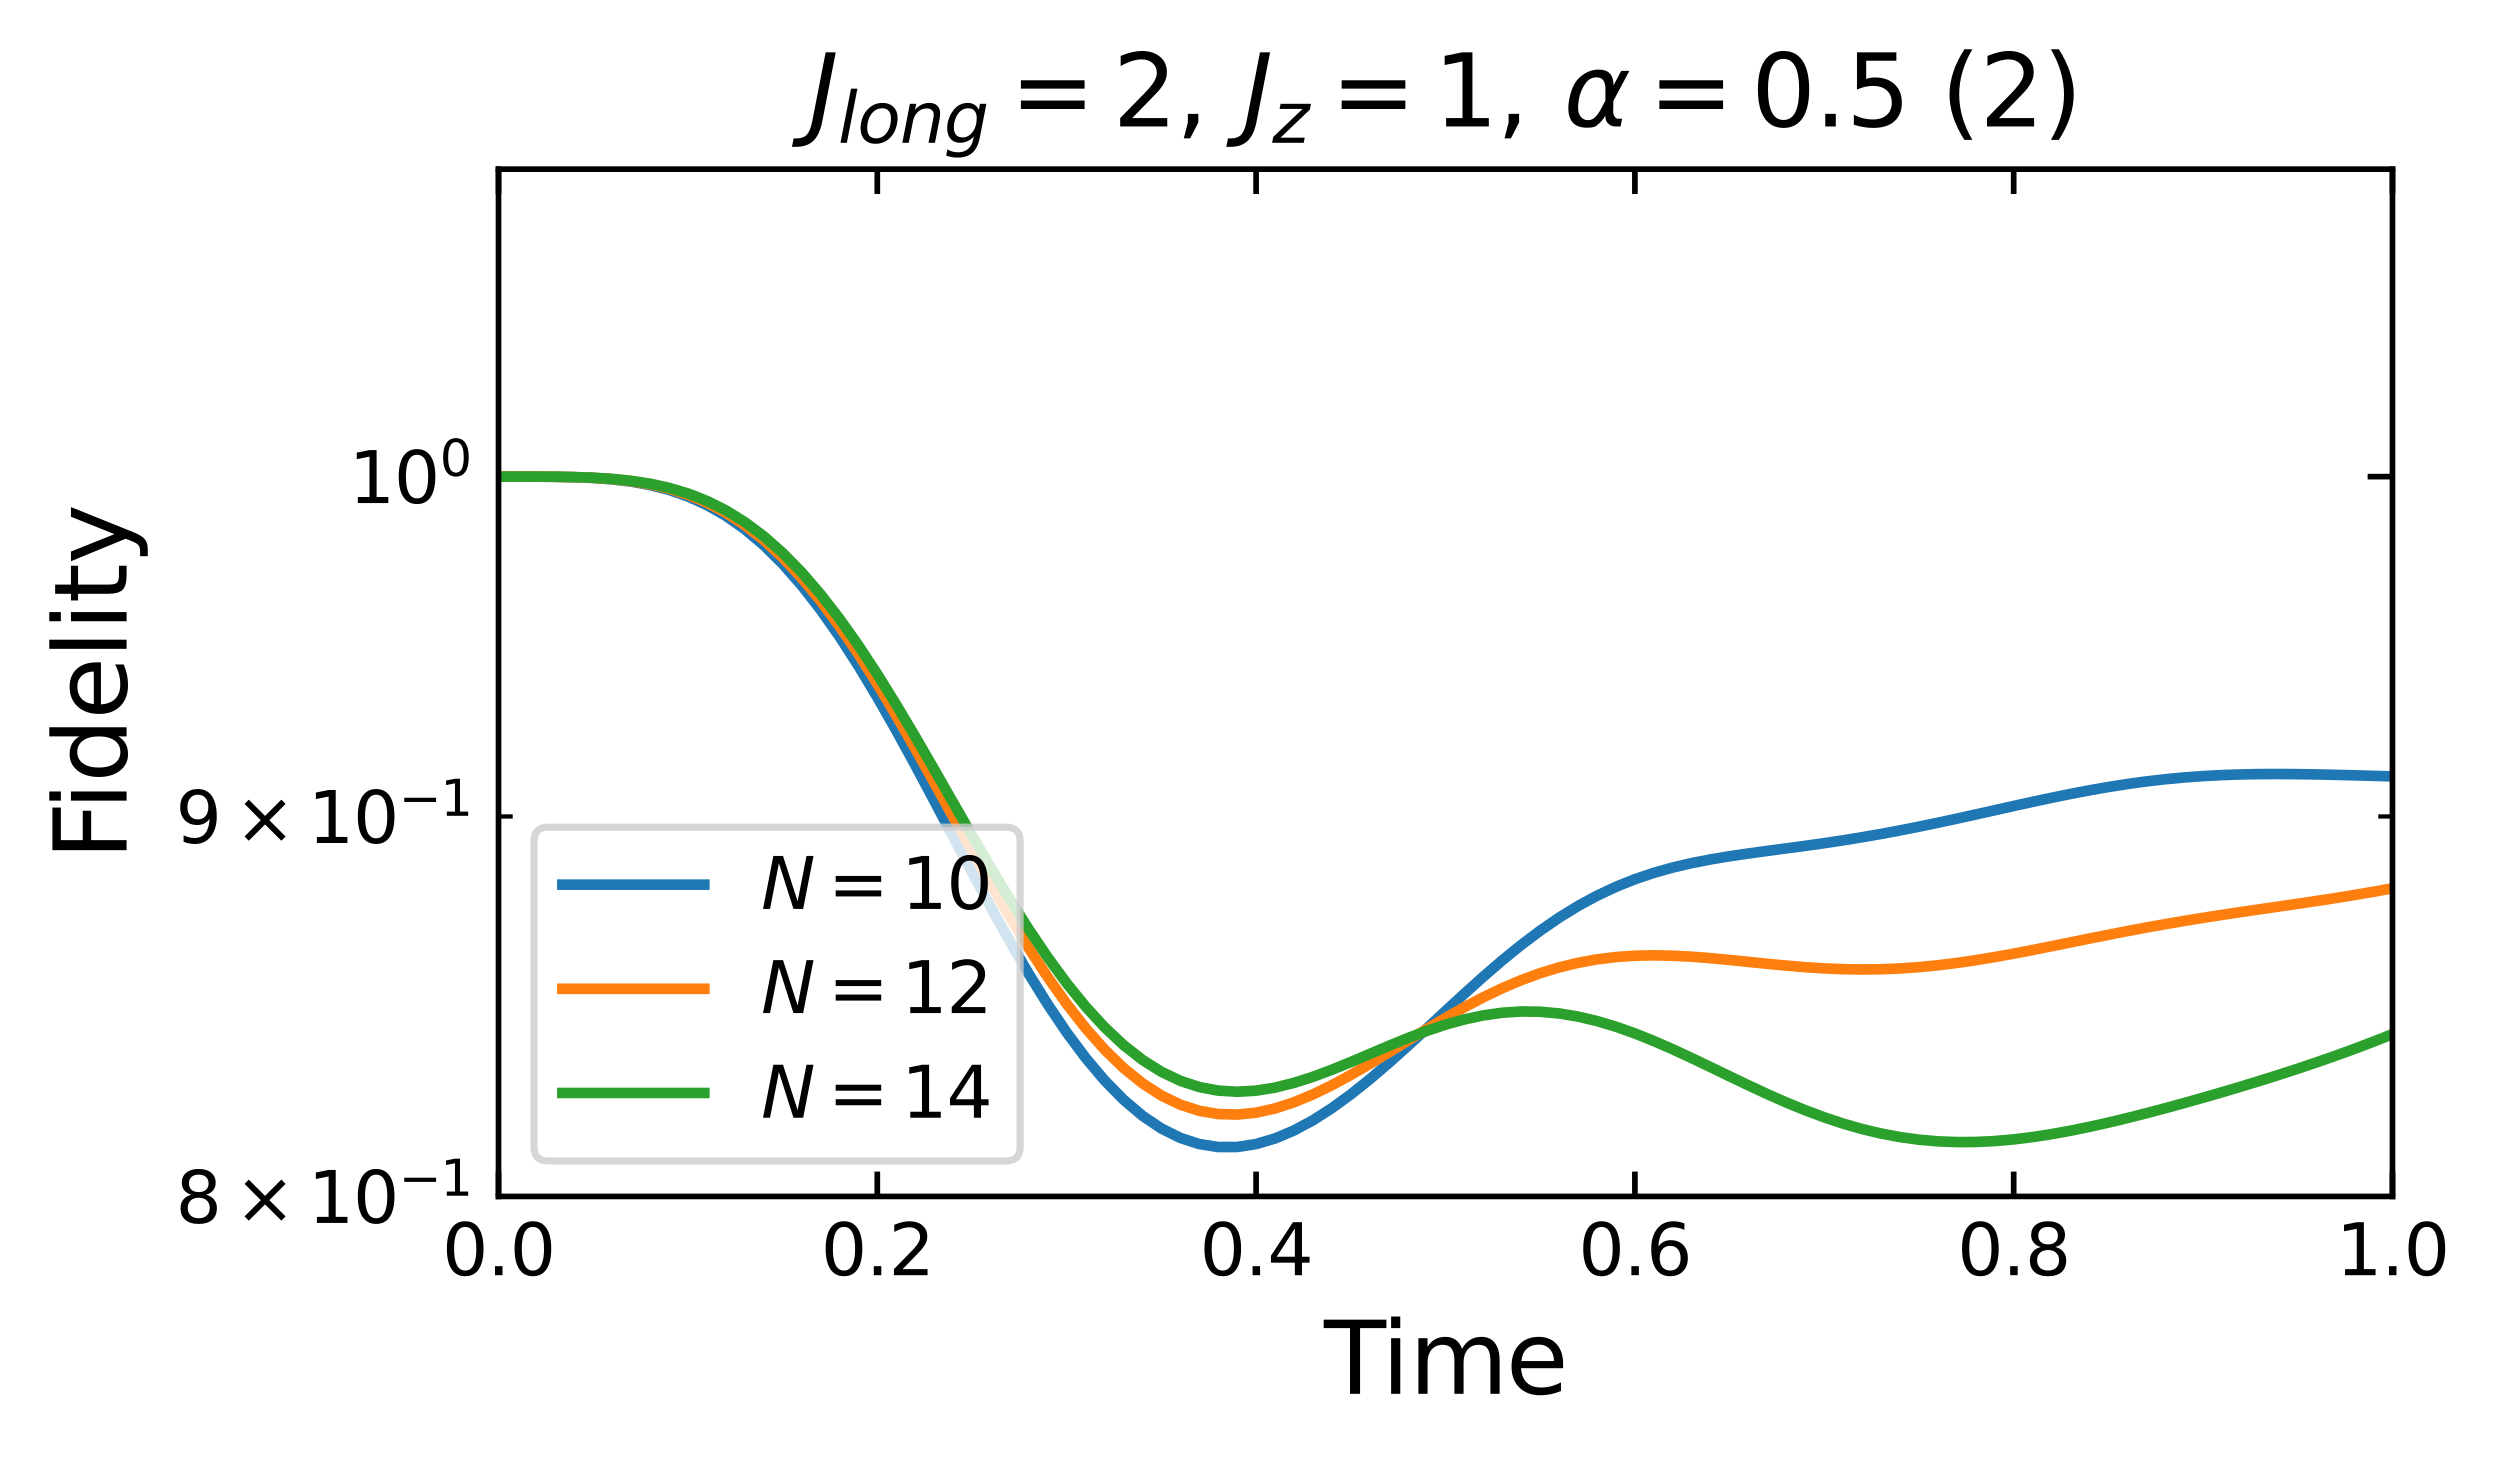 <?xml version="1.0" encoding="utf-8" standalone="no"?>
<!DOCTYPE svg PUBLIC "-//W3C//DTD SVG 1.1//EN"
  "http://www.w3.org/Graphics/SVG/1.1/DTD/svg11.dtd">
<svg xmlns:xlink="http://www.w3.org/1999/xlink" width="352.29pt" height="206.524pt" viewBox="0 0 352.29 206.524" xmlns="http://www.w3.org/2000/svg" version="1.1">
 <defs>
  <style type="text/css">*{stroke-linejoin: round; stroke-linecap: butt}</style>
 </defs>
 <g id="figure_1">
  <g id="patch_1">
   <path d="M 0 206.524 
L 352.29 206.524 
L 352.29 0 
L 0 0 
z
" style="fill: #ffffff"/>
  </g>
  <g id="axes_1">
   <g id="patch_2">
    <path d="M 70.249 168.596 
L 337.138 168.596 
L 337.138 23.84 
L 70.249 23.84 
z
" style="fill: #ffffff"/>
   </g>
   <g id="matplotlib.axis_1">
    <g id="xtick_1">
     <g id="line2d_1">
      <defs>
       <path id="m54a9dafe9f" d="M 0 0 
L 0 -3.5 
" style="stroke: #000000; stroke-width: 0.8"/>
      </defs>
      <g>
       <use xlink:href="#m54a9dafe9f" x="70.249" y="168.596" style="stroke: #000000; stroke-width: 0.8"/>
      </g>
     </g>
     <g id="line2d_2">
      <defs>
       <path id="mc75e136d00" d="M 0 0 
L 0 3.5 
" style="stroke: #000000; stroke-width: 0.8"/>
      </defs>
      <g>
       <use xlink:href="#mc75e136d00" x="70.249" y="23.84" style="stroke: #000000; stroke-width: 0.8"/>
      </g>
     </g>
     <g id="text_1">
      <!-- 0.0 -->
      <g transform="translate(62.298 179.694) scale(0.1 -0.1)">
       <defs>
        <path id="DejaVuSans-30" d="M 2034 4250 
Q 1547 4250 1301 3770 
Q 1056 3291 1056 2328 
Q 1056 1369 1301 889 
Q 1547 409 2034 409 
Q 2525 409 2770 889 
Q 3016 1369 3016 2328 
Q 3016 3291 2770 3770 
Q 2525 4250 2034 4250 
z
M 2034 4750 
Q 2819 4750 3233 4129 
Q 3647 3509 3647 2328 
Q 3647 1150 3233 529 
Q 2819 -91 2034 -91 
Q 1250 -91 836 529 
Q 422 1150 422 2328 
Q 422 3509 836 4129 
Q 1250 4750 2034 4750 
z
" transform="scale(0.016)"/>
        <path id="DejaVuSans-2e" d="M 684 794 
L 1344 794 
L 1344 0 
L 684 0 
L 684 794 
z
" transform="scale(0.016)"/>
       </defs>
       <use xlink:href="#DejaVuSans-30"/>
       <use xlink:href="#DejaVuSans-2e" x="63.623"/>
       <use xlink:href="#DejaVuSans-30" x="95.41"/>
      </g>
     </g>
    </g>
    <g id="xtick_2">
     <g id="line2d_3">
      <g>
       <use xlink:href="#m54a9dafe9f" x="123.627" y="168.596" style="stroke: #000000; stroke-width: 0.8"/>
      </g>
     </g>
     <g id="line2d_4">
      <g>
       <use xlink:href="#mc75e136d00" x="123.627" y="23.84" style="stroke: #000000; stroke-width: 0.8"/>
      </g>
     </g>
     <g id="text_2">
      <!-- 0.2 -->
      <g transform="translate(115.676 179.694) scale(0.1 -0.1)">
       <defs>
        <path id="DejaVuSans-32" d="M 1228 531 
L 3431 531 
L 3431 0 
L 469 0 
L 469 531 
Q 828 903 1448 1529 
Q 2069 2156 2228 2338 
Q 2531 2678 2651 2914 
Q 2772 3150 2772 3378 
Q 2772 3750 2511 3984 
Q 2250 4219 1831 4219 
Q 1534 4219 1204 4116 
Q 875 4013 500 3803 
L 500 4441 
Q 881 4594 1212 4672 
Q 1544 4750 1819 4750 
Q 2544 4750 2975 4387 
Q 3406 4025 3406 3419 
Q 3406 3131 3298 2873 
Q 3191 2616 2906 2266 
Q 2828 2175 2409 1742 
Q 1991 1309 1228 531 
z
" transform="scale(0.016)"/>
       </defs>
       <use xlink:href="#DejaVuSans-30"/>
       <use xlink:href="#DejaVuSans-2e" x="63.623"/>
       <use xlink:href="#DejaVuSans-32" x="95.41"/>
      </g>
     </g>
    </g>
    <g id="xtick_3">
     <g id="line2d_5">
      <g>
       <use xlink:href="#m54a9dafe9f" x="177.005" y="168.596" style="stroke: #000000; stroke-width: 0.8"/>
      </g>
     </g>
     <g id="line2d_6">
      <g>
       <use xlink:href="#mc75e136d00" x="177.005" y="23.84" style="stroke: #000000; stroke-width: 0.8"/>
      </g>
     </g>
     <g id="text_3">
      <!-- 0.4 -->
      <g transform="translate(169.053 179.694) scale(0.1 -0.1)">
       <defs>
        <path id="DejaVuSans-34" d="M 2419 4116 
L 825 1625 
L 2419 1625 
L 2419 4116 
z
M 2253 4666 
L 3047 4666 
L 3047 1625 
L 3713 1625 
L 3713 1100 
L 3047 1100 
L 3047 0 
L 2419 0 
L 2419 1100 
L 313 1100 
L 313 1709 
L 2253 4666 
z
" transform="scale(0.016)"/>
       </defs>
       <use xlink:href="#DejaVuSans-30"/>
       <use xlink:href="#DejaVuSans-2e" x="63.623"/>
       <use xlink:href="#DejaVuSans-34" x="95.41"/>
      </g>
     </g>
    </g>
    <g id="xtick_4">
     <g id="line2d_7">
      <g>
       <use xlink:href="#m54a9dafe9f" x="230.383" y="168.596" style="stroke: #000000; stroke-width: 0.8"/>
      </g>
     </g>
     <g id="line2d_8">
      <g>
       <use xlink:href="#mc75e136d00" x="230.383" y="23.84" style="stroke: #000000; stroke-width: 0.8"/>
      </g>
     </g>
     <g id="text_4">
      <!-- 0.6 -->
      <g transform="translate(222.431 179.694) scale(0.1 -0.1)">
       <defs>
        <path id="DejaVuSans-36" d="M 2113 2584 
Q 1688 2584 1439 2293 
Q 1191 2003 1191 1497 
Q 1191 994 1439 701 
Q 1688 409 2113 409 
Q 2538 409 2786 701 
Q 3034 994 3034 1497 
Q 3034 2003 2786 2293 
Q 2538 2584 2113 2584 
z
M 3366 4563 
L 3366 3988 
Q 3128 4100 2886 4159 
Q 2644 4219 2406 4219 
Q 1781 4219 1451 3797 
Q 1122 3375 1075 2522 
Q 1259 2794 1537 2939 
Q 1816 3084 2150 3084 
Q 2853 3084 3261 2657 
Q 3669 2231 3669 1497 
Q 3669 778 3244 343 
Q 2819 -91 2113 -91 
Q 1303 -91 875 529 
Q 447 1150 447 2328 
Q 447 3434 972 4092 
Q 1497 4750 2381 4750 
Q 2619 4750 2861 4703 
Q 3103 4656 3366 4563 
z
" transform="scale(0.016)"/>
       </defs>
       <use xlink:href="#DejaVuSans-30"/>
       <use xlink:href="#DejaVuSans-2e" x="63.623"/>
       <use xlink:href="#DejaVuSans-36" x="95.41"/>
      </g>
     </g>
    </g>
    <g id="xtick_5">
     <g id="line2d_9">
      <g>
       <use xlink:href="#m54a9dafe9f" x="283.76" y="168.596" style="stroke: #000000; stroke-width: 0.8"/>
      </g>
     </g>
     <g id="line2d_10">
      <g>
       <use xlink:href="#mc75e136d00" x="283.76" y="23.84" style="stroke: #000000; stroke-width: 0.8"/>
      </g>
     </g>
     <g id="text_5">
      <!-- 0.8 -->
      <g transform="translate(275.809 179.694) scale(0.1 -0.1)">
       <defs>
        <path id="DejaVuSans-38" d="M 2034 2216 
Q 1584 2216 1326 1975 
Q 1069 1734 1069 1313 
Q 1069 891 1326 650 
Q 1584 409 2034 409 
Q 2484 409 2743 651 
Q 3003 894 3003 1313 
Q 3003 1734 2745 1975 
Q 2488 2216 2034 2216 
z
M 1403 2484 
Q 997 2584 770 2862 
Q 544 3141 544 3541 
Q 544 4100 942 4425 
Q 1341 4750 2034 4750 
Q 2731 4750 3128 4425 
Q 3525 4100 3525 3541 
Q 3525 3141 3298 2862 
Q 3072 2584 2669 2484 
Q 3125 2378 3379 2068 
Q 3634 1759 3634 1313 
Q 3634 634 3220 271 
Q 2806 -91 2034 -91 
Q 1263 -91 848 271 
Q 434 634 434 1313 
Q 434 1759 690 2068 
Q 947 2378 1403 2484 
z
M 1172 3481 
Q 1172 3119 1398 2916 
Q 1625 2713 2034 2713 
Q 2441 2713 2670 2916 
Q 2900 3119 2900 3481 
Q 2900 3844 2670 4047 
Q 2441 4250 2034 4250 
Q 1625 4250 1398 4047 
Q 1172 3844 1172 3481 
z
" transform="scale(0.016)"/>
       </defs>
       <use xlink:href="#DejaVuSans-30"/>
       <use xlink:href="#DejaVuSans-2e" x="63.623"/>
       <use xlink:href="#DejaVuSans-38" x="95.41"/>
      </g>
     </g>
    </g>
    <g id="xtick_6">
     <g id="line2d_11">
      <g>
       <use xlink:href="#m54a9dafe9f" x="337.138" y="168.596" style="stroke: #000000; stroke-width: 0.8"/>
      </g>
     </g>
     <g id="line2d_12">
      <g>
       <use xlink:href="#mc75e136d00" x="337.138" y="23.84" style="stroke: #000000; stroke-width: 0.8"/>
      </g>
     </g>
     <g id="text_6">
      <!-- 1.0 -->
      <g transform="translate(329.187 179.694) scale(0.1 -0.1)">
       <defs>
        <path id="DejaVuSans-31" d="M 794 531 
L 1825 531 
L 1825 4091 
L 703 3866 
L 703 4441 
L 1819 4666 
L 2450 4666 
L 2450 531 
L 3481 531 
L 3481 0 
L 794 0 
L 794 531 
z
" transform="scale(0.016)"/>
       </defs>
       <use xlink:href="#DejaVuSans-31"/>
       <use xlink:href="#DejaVuSans-2e" x="63.623"/>
       <use xlink:href="#DejaVuSans-30" x="95.41"/>
      </g>
     </g>
    </g>
    <g id="text_7">
     <!-- Time -->
     <g transform="translate(186.567 196.412) scale(0.14 -0.14)">
      <defs>
       <path id="DejaVuSans-54" d="M -19 4666 
L 3928 4666 
L 3928 4134 
L 2272 4134 
L 2272 0 
L 1638 0 
L 1638 4134 
L -19 4134 
L -19 4666 
z
" transform="scale(0.016)"/>
       <path id="DejaVuSans-69" d="M 603 3500 
L 1178 3500 
L 1178 0 
L 603 0 
L 603 3500 
z
M 603 4863 
L 1178 4863 
L 1178 4134 
L 603 4134 
L 603 4863 
z
" transform="scale(0.016)"/>
       <path id="DejaVuSans-6d" d="M 3328 2828 
Q 3544 3216 3844 3400 
Q 4144 3584 4550 3584 
Q 5097 3584 5394 3201 
Q 5691 2819 5691 2113 
L 5691 0 
L 5113 0 
L 5113 2094 
Q 5113 2597 4934 2840 
Q 4756 3084 4391 3084 
Q 3944 3084 3684 2787 
Q 3425 2491 3425 1978 
L 3425 0 
L 2847 0 
L 2847 2094 
Q 2847 2600 2669 2842 
Q 2491 3084 2119 3084 
Q 1678 3084 1418 2786 
Q 1159 2488 1159 1978 
L 1159 0 
L 581 0 
L 581 3500 
L 1159 3500 
L 1159 2956 
Q 1356 3278 1631 3431 
Q 1906 3584 2284 3584 
Q 2666 3584 2933 3390 
Q 3200 3197 3328 2828 
z
" transform="scale(0.016)"/>
       <path id="DejaVuSans-65" d="M 3597 1894 
L 3597 1613 
L 953 1613 
Q 991 1019 1311 708 
Q 1631 397 2203 397 
Q 2534 397 2845 478 
Q 3156 559 3463 722 
L 3463 178 
Q 3153 47 2828 -22 
Q 2503 -91 2169 -91 
Q 1331 -91 842 396 
Q 353 884 353 1716 
Q 353 2575 817 3079 
Q 1281 3584 2069 3584 
Q 2775 3584 3186 3129 
Q 3597 2675 3597 1894 
z
M 3022 2063 
Q 3016 2534 2758 2815 
Q 2500 3097 2075 3097 
Q 1594 3097 1305 2825 
Q 1016 2553 972 2059 
L 3022 2063 
z
" transform="scale(0.016)"/>
      </defs>
      <use xlink:href="#DejaVuSans-54"/>
      <use xlink:href="#DejaVuSans-69" x="57.959"/>
      <use xlink:href="#DejaVuSans-6d" x="85.742"/>
      <use xlink:href="#DejaVuSans-65" x="183.154"/>
     </g>
    </g>
   </g>
   <g id="matplotlib.axis_2">
    <g id="ytick_1">
     <g id="line2d_13">
      <defs>
       <path id="ma2c47746c4" d="M 0 0 
L 3.5 0 
" style="stroke: #000000; stroke-width: 0.8"/>
      </defs>
      <g>
       <use xlink:href="#ma2c47746c4" x="70.249" y="67.164" style="stroke: #000000; stroke-width: 0.8"/>
      </g>
     </g>
     <g id="line2d_14">
      <defs>
       <path id="m561933d3b7" d="M 0 0 
L -3.5 0 
" style="stroke: #000000; stroke-width: 0.8"/>
      </defs>
      <g>
       <use xlink:href="#m561933d3b7" x="337.138" y="67.164" style="stroke: #000000; stroke-width: 0.8"/>
      </g>
     </g>
     <g id="text_8">
      <!-- $\mathdefault{10^{0}}$ -->
      <g transform="translate(49.149 70.963) scale(0.1 -0.1)">
       <use xlink:href="#DejaVuSans-31" transform="translate(0 0.766)"/>
       <use xlink:href="#DejaVuSans-30" transform="translate(63.623 0.766)"/>
       <use xlink:href="#DejaVuSans-30" transform="translate(128.203 39.047) scale(0.7)"/>
      </g>
     </g>
    </g>
    <g id="ytick_2">
     <g id="line2d_15">
      <defs>
       <path id="mfcd7fbe04b" d="M 0 0 
L 2 0 
" style="stroke: #000000; stroke-width: 0.6"/>
      </defs>
      <g>
       <use xlink:href="#mfcd7fbe04b" x="70.249" y="168.596" style="stroke: #000000; stroke-width: 0.6"/>
      </g>
     </g>
     <g id="line2d_16">
      <defs>
       <path id="m68cd79cddd" d="M 0 0 
L -2 0 
" style="stroke: #000000; stroke-width: 0.6"/>
      </defs>
      <g>
       <use xlink:href="#m68cd79cddd" x="337.138" y="168.596" style="stroke: #000000; stroke-width: 0.6"/>
      </g>
     </g>
     <g id="text_9">
      <!-- $\mathdefault{8\times10^{-1}}$ -->
      <g transform="translate(24.749 172.395) scale(0.1 -0.1)">
       <defs>
        <path id="DejaVuSans-d7" d="M 4488 3438 
L 3059 2003 
L 4488 575 
L 4116 197 
L 2681 1631 
L 1247 197 
L 878 575 
L 2303 2003 
L 878 3438 
L 1247 3816 
L 2681 2381 
L 4116 3816 
L 4488 3438 
z
" transform="scale(0.016)"/>
        <path id="DejaVuSans-2212" d="M 678 2272 
L 4684 2272 
L 4684 1741 
L 678 1741 
L 678 2272 
z
" transform="scale(0.016)"/>
       </defs>
       <use xlink:href="#DejaVuSans-38" transform="translate(0 0.684)"/>
       <use xlink:href="#DejaVuSans-d7" transform="translate(83.105 0.684)"/>
       <use xlink:href="#DejaVuSans-31" transform="translate(186.377 0.684)"/>
       <use xlink:href="#DejaVuSans-30" transform="translate(250 0.684)"/>
       <use xlink:href="#DejaVuSans-2212" transform="translate(314.58 38.966) scale(0.7)"/>
       <use xlink:href="#DejaVuSans-31" transform="translate(373.232 38.966) scale(0.7)"/>
      </g>
     </g>
    </g>
    <g id="ytick_3">
     <g id="line2d_17">
      <g>
       <use xlink:href="#mfcd7fbe04b" x="70.249" y="115.057" style="stroke: #000000; stroke-width: 0.6"/>
      </g>
     </g>
     <g id="line2d_18">
      <g>
       <use xlink:href="#m68cd79cddd" x="337.138" y="115.057" style="stroke: #000000; stroke-width: 0.6"/>
      </g>
     </g>
     <g id="text_10">
      <!-- $\mathdefault{9\times10^{-1}}$ -->
      <g transform="translate(24.749 118.856) scale(0.1 -0.1)">
       <defs>
        <path id="DejaVuSans-39" d="M 703 97 
L 703 672 
Q 941 559 1184 500 
Q 1428 441 1663 441 
Q 2288 441 2617 861 
Q 2947 1281 2994 2138 
Q 2813 1869 2534 1725 
Q 2256 1581 1919 1581 
Q 1219 1581 811 2004 
Q 403 2428 403 3163 
Q 403 3881 828 4315 
Q 1253 4750 1959 4750 
Q 2769 4750 3195 4129 
Q 3622 3509 3622 2328 
Q 3622 1225 3098 567 
Q 2575 -91 1691 -91 
Q 1453 -91 1209 -44 
Q 966 3 703 97 
z
M 1959 2075 
Q 2384 2075 2632 2365 
Q 2881 2656 2881 3163 
Q 2881 3666 2632 3958 
Q 2384 4250 1959 4250 
Q 1534 4250 1286 3958 
Q 1038 3666 1038 3163 
Q 1038 2656 1286 2365 
Q 1534 2075 1959 2075 
z
" transform="scale(0.016)"/>
       </defs>
       <use xlink:href="#DejaVuSans-39" transform="translate(0 0.684)"/>
       <use xlink:href="#DejaVuSans-d7" transform="translate(83.105 0.684)"/>
       <use xlink:href="#DejaVuSans-31" transform="translate(186.377 0.684)"/>
       <use xlink:href="#DejaVuSans-30" transform="translate(250 0.684)"/>
       <use xlink:href="#DejaVuSans-2212" transform="translate(314.58 38.966) scale(0.7)"/>
       <use xlink:href="#DejaVuSans-31" transform="translate(373.232 38.966) scale(0.7)"/>
      </g>
     </g>
    </g>
    <g id="text_11">
     <!-- Fidelity -->
     <g transform="translate(17.838 121.209) rotate(-90) scale(0.14 -0.14)">
      <defs>
       <path id="DejaVuSans-46" d="M 628 4666 
L 3309 4666 
L 3309 4134 
L 1259 4134 
L 1259 2759 
L 3109 2759 
L 3109 2228 
L 1259 2228 
L 1259 0 
L 628 0 
L 628 4666 
z
" transform="scale(0.016)"/>
       <path id="DejaVuSans-64" d="M 2906 2969 
L 2906 4863 
L 3481 4863 
L 3481 0 
L 2906 0 
L 2906 525 
Q 2725 213 2448 61 
Q 2172 -91 1784 -91 
Q 1150 -91 751 415 
Q 353 922 353 1747 
Q 353 2572 751 3078 
Q 1150 3584 1784 3584 
Q 2172 3584 2448 3432 
Q 2725 3281 2906 2969 
z
M 947 1747 
Q 947 1113 1208 752 
Q 1469 391 1925 391 
Q 2381 391 2643 752 
Q 2906 1113 2906 1747 
Q 2906 2381 2643 2742 
Q 2381 3103 1925 3103 
Q 1469 3103 1208 2742 
Q 947 2381 947 1747 
z
" transform="scale(0.016)"/>
       <path id="DejaVuSans-6c" d="M 603 4863 
L 1178 4863 
L 1178 0 
L 603 0 
L 603 4863 
z
" transform="scale(0.016)"/>
       <path id="DejaVuSans-74" d="M 1172 4494 
L 1172 3500 
L 2356 3500 
L 2356 3053 
L 1172 3053 
L 1172 1153 
Q 1172 725 1289 603 
Q 1406 481 1766 481 
L 2356 481 
L 2356 0 
L 1766 0 
Q 1100 0 847 248 
Q 594 497 594 1153 
L 594 3053 
L 172 3053 
L 172 3500 
L 594 3500 
L 594 4494 
L 1172 4494 
z
" transform="scale(0.016)"/>
       <path id="DejaVuSans-79" d="M 2059 -325 
Q 1816 -950 1584 -1140 
Q 1353 -1331 966 -1331 
L 506 -1331 
L 506 -850 
L 844 -850 
Q 1081 -850 1212 -737 
Q 1344 -625 1503 -206 
L 1606 56 
L 191 3500 
L 800 3500 
L 1894 763 
L 2988 3500 
L 3597 3500 
L 2059 -325 
z
" transform="scale(0.016)"/>
      </defs>
      <use xlink:href="#DejaVuSans-46"/>
      <use xlink:href="#DejaVuSans-69" x="50.27"/>
      <use xlink:href="#DejaVuSans-64" x="78.053"/>
      <use xlink:href="#DejaVuSans-65" x="141.529"/>
      <use xlink:href="#DejaVuSans-6c" x="203.053"/>
      <use xlink:href="#DejaVuSans-69" x="230.836"/>
      <use xlink:href="#DejaVuSans-74" x="258.619"/>
      <use xlink:href="#DejaVuSans-79" x="297.828"/>
     </g>
    </g>
   </g>
   <g id="line2d_19">
    <path d="M 70.249 67.164 
L 72.918 67.164 
L 75.587 67.169 
L 78.256 67.189 
L 80.925 67.242 
L 83.594 67.352 
L 86.263 67.549 
L 88.932 67.869 
L 91.6 68.35 
L 94.269 69.032 
L 96.938 69.956 
L 99.607 71.163 
L 102.276 72.688 
L 104.945 74.564 
L 107.614 76.813 
L 110.283 79.451 
L 112.952 82.484 
L 115.62 85.905 
L 118.289 89.695 
L 120.958 93.827 
L 123.627 98.26 
L 126.296 102.942 
L 128.965 107.817 
L 131.634 112.818 
L 134.303 117.875 
L 136.972 122.917 
L 139.64 127.872 
L 142.309 132.671 
L 144.978 137.247 
L 147.647 141.541 
L 150.316 145.5 
L 152.985 149.079 
L 155.654 152.244 
L 158.323 154.967 
L 160.992 157.231 
L 163.66 159.026 
L 166.329 160.353 
L 168.998 161.218 
L 171.667 161.636 
L 174.336 161.626 
L 177.005 161.214 
L 179.674 160.427 
L 182.343 159.299 
L 185.012 157.863 
L 187.68 156.156 
L 190.349 154.217 
L 193.018 152.085 
L 195.687 149.802 
L 198.356 147.411 
L 201.025 144.954 
L 203.694 142.475 
L 206.363 140.017 
L 209.032 137.62 
L 211.7 135.32 
L 214.369 133.152 
L 217.038 131.141 
L 219.707 129.307 
L 222.376 127.665 
L 225.045 126.218 
L 227.714 124.964 
L 230.383 123.896 
L 233.052 122.996 
L 235.72 122.247 
L 238.389 121.624 
L 241.058 121.103 
L 243.727 120.659 
L 246.396 120.266 
L 249.065 119.902 
L 251.734 119.549 
L 254.403 119.191 
L 257.072 118.814 
L 259.74 118.412 
L 262.409 117.979 
L 265.078 117.514 
L 267.747 117.016 
L 270.416 116.488 
L 273.085 115.934 
L 275.754 115.359 
L 278.423 114.77 
L 281.092 114.173 
L 283.76 113.577 
L 286.429 112.99 
L 289.098 112.421 
L 291.767 111.877 
L 294.436 111.368 
L 297.105 110.901 
L 299.774 110.483 
L 302.443 110.117 
L 305.112 109.808 
L 307.78 109.557 
L 310.449 109.362 
L 313.118 109.221 
L 315.787 109.13 
L 318.456 109.083 
L 321.125 109.072 
L 323.794 109.091 
L 326.463 109.132 
L 329.132 109.189 
L 331.8 109.256 
L 334.469 109.328 
L 337.138 109.404 
L 339.807 109.481 
" clip-path="url(#p9edbf3d535)" style="fill: none; stroke: #1f77b4; stroke-width: 1.5; stroke-linecap: square"/>
   </g>
   <g id="line2d_20">
    <path d="M 70.249 67.164 
L 72.918 67.164 
L 75.587 67.168 
L 78.256 67.186 
L 80.925 67.234 
L 83.594 67.333 
L 86.263 67.513 
L 88.932 67.804 
L 91.6 68.242 
L 94.269 68.867 
L 96.938 69.718 
L 99.607 70.833 
L 102.276 72.248 
L 104.945 73.994 
L 107.614 76.097 
L 110.283 78.573 
L 112.952 81.428 
L 115.62 84.658 
L 118.289 88.248 
L 120.958 92.171 
L 123.627 96.387 
L 126.296 100.848 
L 128.965 105.498 
L 131.634 110.273 
L 134.303 115.104 
L 136.972 119.922 
L 139.64 124.656 
L 142.309 129.238 
L 144.978 133.605 
L 147.647 137.701 
L 150.316 141.475 
L 152.985 144.885 
L 155.654 147.9 
L 158.323 150.495 
L 160.992 152.657 
L 163.66 154.38 
L 166.329 155.668 
L 168.998 156.531 
L 171.667 156.988 
L 174.336 157.064 
L 177.005 156.789 
L 179.674 156.198 
L 182.343 155.329 
L 185.012 154.224 
L 187.68 152.926 
L 190.349 151.479 
L 193.018 149.924 
L 195.687 148.305 
L 198.356 146.66 
L 201.025 145.028 
L 203.694 143.443 
L 206.363 141.934 
L 209.032 140.529 
L 211.7 139.25 
L 214.369 138.115 
L 217.038 137.137 
L 219.707 136.322 
L 222.376 135.674 
L 225.045 135.19 
L 227.714 134.862 
L 230.383 134.678 
L 233.052 134.622 
L 235.72 134.675 
L 238.389 134.816 
L 241.058 135.023 
L 243.727 135.274 
L 246.396 135.545 
L 249.065 135.818 
L 251.734 136.072 
L 254.403 136.292 
L 257.072 136.463 
L 259.74 136.573 
L 262.409 136.615 
L 265.078 136.582 
L 267.747 136.471 
L 270.416 136.284 
L 273.085 136.023 
L 275.754 135.694 
L 278.423 135.305 
L 281.092 134.864 
L 283.76 134.382 
L 286.429 133.87 
L 289.098 133.339 
L 291.767 132.799 
L 294.436 132.258 
L 297.105 131.726 
L 299.774 131.207 
L 302.443 130.707 
L 305.112 130.228 
L 307.78 129.772 
L 310.449 129.337 
L 313.118 128.921 
L 315.787 128.52 
L 318.456 128.13 
L 321.125 127.743 
L 323.794 127.355 
L 326.463 126.958 
L 329.132 126.547 
L 331.8 126.116 
L 334.469 125.66 
L 337.138 125.175 
L 339.807 124.659 
" clip-path="url(#p9edbf3d535)" style="fill: none; stroke: #ff7f0e; stroke-width: 1.5; stroke-linecap: square"/>
   </g>
   <g id="line2d_21">
    <path d="M 70.249 67.164 
L 72.918 67.164 
L 75.587 67.168 
L 78.256 67.184 
L 80.925 67.228 
L 83.594 67.32 
L 86.263 67.485 
L 88.932 67.754 
L 91.6 68.16 
L 94.269 68.742 
L 96.938 69.537 
L 99.607 70.583 
L 102.276 71.915 
L 104.945 73.565 
L 107.614 75.559 
L 110.283 77.914 
L 112.952 80.638 
L 115.62 83.73 
L 118.289 87.174 
L 120.958 90.944 
L 123.627 95.005 
L 126.296 99.307 
L 128.965 103.797 
L 131.634 108.411 
L 134.303 113.081 
L 136.972 117.738 
L 139.64 122.315 
L 142.309 126.743 
L 144.978 130.962 
L 147.647 134.916 
L 150.316 138.557 
L 152.985 141.847 
L 155.654 144.756 
L 158.323 147.263 
L 160.992 149.357 
L 163.66 151.037 
L 166.329 152.308 
L 168.998 153.184 
L 171.667 153.687 
L 174.336 153.845 
L 177.005 153.689 
L 179.674 153.258 
L 182.343 152.594 
L 185.012 151.741 
L 187.68 150.746 
L 190.349 149.657 
L 193.018 148.521 
L 195.687 147.384 
L 198.356 146.291 
L 201.025 145.281 
L 203.694 144.391 
L 206.363 143.65 
L 209.032 143.082 
L 211.7 142.707 
L 214.369 142.534 
L 217.038 142.57 
L 219.707 142.813 
L 222.376 143.255 
L 225.045 143.883 
L 227.714 144.681 
L 230.383 145.628 
L 233.052 146.698 
L 235.72 147.865 
L 238.389 149.102 
L 241.058 150.38 
L 243.727 151.671 
L 246.396 152.948 
L 249.065 154.187 
L 251.734 155.364 
L 254.403 156.459 
L 257.072 157.456 
L 259.74 158.341 
L 262.409 159.103 
L 265.078 159.736 
L 267.747 160.236 
L 270.416 160.601 
L 273.085 160.834 
L 275.754 160.939 
L 278.423 160.923 
L 281.092 160.793 
L 283.76 160.559 
L 286.429 160.23 
L 289.098 159.819 
L 291.767 159.335 
L 294.436 158.789 
L 297.105 158.191 
L 299.774 157.55 
L 302.443 156.873 
L 305.112 156.167 
L 307.78 155.437 
L 310.449 154.685 
L 313.118 153.913 
L 315.787 153.12 
L 318.456 152.304 
L 321.125 151.465 
L 323.794 150.597 
L 326.463 149.698 
L 329.132 148.764 
L 331.8 147.793 
L 334.469 146.78 
L 337.138 145.725 
L 339.807 144.627 
" clip-path="url(#p9edbf3d535)" style="fill: none; stroke: #2ca02c; stroke-width: 1.5; stroke-linecap: square"/>
   </g>
   <g id="patch_3">
    <path d="M 70.249 168.596 
L 70.249 23.84 
" style="fill: none; stroke: #000000; stroke-width: 0.8; stroke-linejoin: miter; stroke-linecap: square"/>
   </g>
   <g id="patch_4">
    <path d="M 337.138 168.596 
L 337.138 23.84 
" style="fill: none; stroke: #000000; stroke-width: 0.8; stroke-linejoin: miter; stroke-linecap: square"/>
   </g>
   <g id="patch_5">
    <path d="M 70.249 168.596 
L 337.138 168.596 
" style="fill: none; stroke: #000000; stroke-width: 0.8; stroke-linejoin: miter; stroke-linecap: square"/>
   </g>
   <g id="patch_6">
    <path d="M 70.249 23.84 
L 337.138 23.84 
" style="fill: none; stroke: #000000; stroke-width: 0.8; stroke-linejoin: miter; stroke-linecap: square"/>
   </g>
   <g id="text_12">
    <!-- $J_{long}=2,\, J_z=1,\, \alpha=0.5$ (2) -->
    <g transform="translate(113.954 17.84) scale(0.14 -0.14)">
     <defs>
      <path id="DejaVuSans-Oblique-4a" d="M 1069 4666 
L 1703 4666 
L 856 325 
Q 691 -522 298 -901 
Q -94 -1281 -800 -1281 
L -1050 -1281 
L -947 -750 
L -750 -750 
Q -328 -750 -109 -509 
Q 109 -269 225 325 
L 1069 4666 
z
" transform="scale(0.016)"/>
      <path id="DejaVuSans-Oblique-6c" d="M 1172 4863 
L 1747 4863 
L 800 0 
L 225 0 
L 1172 4863 
z
" transform="scale(0.016)"/>
      <path id="DejaVuSans-Oblique-6f" d="M 1625 -91 
Q 1009 -91 651 289 
Q 294 669 294 1325 
Q 294 1706 417 2101 
Q 541 2497 738 2766 
Q 1047 3184 1428 3384 
Q 1809 3584 2291 3584 
Q 2888 3584 3255 3212 
Q 3622 2841 3622 2241 
Q 3622 1825 3500 1412 
Q 3378 1000 3181 728 
Q 2875 309 2494 109 
Q 2113 -91 1625 -91 
z
M 891 1344 
Q 891 869 1089 633 
Q 1288 397 1691 397 
Q 2269 397 2648 901 
Q 3028 1406 3028 2181 
Q 3028 2634 2825 2865 
Q 2622 3097 2228 3097 
Q 1903 3097 1650 2945 
Q 1397 2794 1197 2484 
Q 1050 2253 970 1956 
Q 891 1659 891 1344 
z
" transform="scale(0.016)"/>
      <path id="DejaVuSans-Oblique-6e" d="M 3566 2113 
L 3156 0 
L 2578 0 
L 2988 2091 
Q 3016 2238 3031 2350 
Q 3047 2463 3047 2528 
Q 3047 2791 2881 2937 
Q 2716 3084 2419 3084 
Q 1956 3084 1622 2776 
Q 1288 2469 1184 1941 
L 800 0 
L 225 0 
L 903 3500 
L 1478 3500 
L 1363 2950 
Q 1603 3253 1940 3418 
Q 2278 3584 2650 3584 
Q 3113 3584 3367 3334 
Q 3622 3084 3622 2631 
Q 3622 2519 3608 2391 
Q 3594 2263 3566 2113 
z
" transform="scale(0.016)"/>
      <path id="DejaVuSans-Oblique-67" d="M 3816 3500 
L 3219 434 
Q 3047 -456 2561 -893 
Q 2075 -1331 1253 -1331 
Q 950 -1331 690 -1286 
Q 431 -1241 206 -1147 
L 313 -588 
Q 525 -725 762 -790 
Q 1000 -856 1269 -856 
Q 1816 -856 2167 -557 
Q 2519 -259 2631 300 
L 2681 563 
Q 2441 288 2122 144 
Q 1803 0 1434 0 
Q 903 0 598 351 
Q 294 703 294 1319 
Q 294 1803 478 2267 
Q 663 2731 997 3091 
Q 1219 3328 1514 3456 
Q 1809 3584 2131 3584 
Q 2484 3584 2746 3420 
Q 3009 3256 3138 2956 
L 3238 3500 
L 3816 3500 
z
M 2950 2216 
Q 2950 2641 2750 2872 
Q 2550 3103 2181 3103 
Q 1953 3103 1747 3012 
Q 1541 2922 1394 2759 
Q 1156 2491 1023 2127 
Q 891 1763 891 1375 
Q 891 944 1092 712 
Q 1294 481 1672 481 
Q 2219 481 2584 976 
Q 2950 1472 2950 2216 
z
" transform="scale(0.016)"/>
      <path id="DejaVuSans-3d" d="M 678 2906 
L 4684 2906 
L 4684 2381 
L 678 2381 
L 678 2906 
z
M 678 1631 
L 4684 1631 
L 4684 1100 
L 678 1100 
L 678 1631 
z
" transform="scale(0.016)"/>
      <path id="DejaVuSans-2c" d="M 750 794 
L 1409 794 
L 1409 256 
L 897 -744 
L 494 -744 
L 750 256 
L 750 794 
z
" transform="scale(0.016)"/>
      <path id="DejaVuSans-Oblique-7a" d="M 744 3500 
L 3475 3500 
L 3372 2975 
L 738 459 
L 2913 459 
L 2822 0 
L -19 0 
L 84 525 
L 2719 3041 
L 653 3041 
L 744 3500 
z
" transform="scale(0.016)"/>
      <path id="DejaVuSans-Oblique-3b1" d="M 2619 1628 
L 2622 2350 
Q 2625 3088 2069 3091 
Q 1653 3094 1394 2747 
Q 1069 2319 959 1747 
Q 825 1059 994 731 
Q 1169 397 1547 397 
Q 1966 397 2319 1063 
L 2619 1628 
z
M 2166 3578 
Q 3141 3594 3128 2584 
Q 3128 2584 3616 3500 
L 4128 3500 
L 3119 1603 
L 3109 919 
Q 3109 766 3194 638 
Q 3291 488 3391 488 
L 3669 488 
L 3575 0 
L 3228 0 
Q 2934 0 2722 263 
Q 2622 394 2619 669 
Q 2416 334 2066 50 
Q 1900 -81 1453 -78 
Q 722 -72 456 397 
Q 184 884 353 1747 
Q 534 2675 1009 3097 
Q 1544 3569 2166 3578 
z
" transform="scale(0.016)"/>
      <path id="DejaVuSans-35" d="M 691 4666 
L 3169 4666 
L 3169 4134 
L 1269 4134 
L 1269 2991 
Q 1406 3038 1543 3061 
Q 1681 3084 1819 3084 
Q 2600 3084 3056 2656 
Q 3513 2228 3513 1497 
Q 3513 744 3044 326 
Q 2575 -91 1722 -91 
Q 1428 -91 1123 -41 
Q 819 9 494 109 
L 494 744 
Q 775 591 1075 516 
Q 1375 441 1709 441 
Q 2250 441 2565 725 
Q 2881 1009 2881 1497 
Q 2881 1984 2565 2268 
Q 2250 2553 1709 2553 
Q 1456 2553 1204 2497 
Q 953 2441 691 2322 
L 691 4666 
z
" transform="scale(0.016)"/>
      <path id="DejaVuSans-20" transform="scale(0.016)"/>
      <path id="DejaVuSans-28" d="M 1984 4856 
Q 1566 4138 1362 3434 
Q 1159 2731 1159 2009 
Q 1159 1288 1364 580 
Q 1569 -128 1984 -844 
L 1484 -844 
Q 1016 -109 783 600 
Q 550 1309 550 2009 
Q 550 2706 781 3412 
Q 1013 4119 1484 4856 
L 1984 4856 
z
" transform="scale(0.016)"/>
      <path id="DejaVuSans-29" d="M 513 4856 
L 1013 4856 
Q 1481 4119 1714 3412 
Q 1947 2706 1947 2009 
Q 1947 1309 1714 600 
Q 1481 -109 1013 -844 
L 513 -844 
Q 928 -128 1133 580 
Q 1338 1288 1338 2009 
Q 1338 2731 1133 3434 
Q 928 4138 513 4856 
z
" transform="scale(0.016)"/>
     </defs>
     <use xlink:href="#DejaVuSans-Oblique-4a" transform="translate(0 0.125)"/>
     <use xlink:href="#DejaVuSans-Oblique-6c" transform="translate(29.492 -16.281) scale(0.7)"/>
     <use xlink:href="#DejaVuSans-Oblique-6f" transform="translate(48.94 -16.281) scale(0.7)"/>
     <use xlink:href="#DejaVuSans-Oblique-6e" transform="translate(91.768 -16.281) scale(0.7)"/>
     <use xlink:href="#DejaVuSans-Oblique-67" transform="translate(136.133 -16.281) scale(0.7)"/>
     <use xlink:href="#DejaVuSans-3d" transform="translate(202.783 0.125)"/>
     <use xlink:href="#DejaVuSans-32" transform="translate(306.055 0.125)"/>
     <use xlink:href="#DejaVuSans-2c" transform="translate(369.678 0.125)"/>
     <use xlink:href="#DejaVuSans-Oblique-4a" transform="translate(437.183 0.125)"/>
     <use xlink:href="#DejaVuSans-Oblique-7a" transform="translate(466.675 -16.281) scale(0.7)"/>
     <use xlink:href="#DejaVuSans-3d" transform="translate(525.635 0.125)"/>
     <use xlink:href="#DejaVuSans-31" transform="translate(628.907 0.125)"/>
     <use xlink:href="#DejaVuSans-2c" transform="translate(692.53 0.125)"/>
     <use xlink:href="#DejaVuSans-Oblique-3b1" transform="translate(760.035 0.125)"/>
     <use xlink:href="#DejaVuSans-3d" transform="translate(845.435 0.125)"/>
     <use xlink:href="#DejaVuSans-30" transform="translate(948.707 0.125)"/>
     <use xlink:href="#DejaVuSans-2e" transform="translate(1012.33 0.125)"/>
     <use xlink:href="#DejaVuSans-35" transform="translate(1044.117 0.125)"/>
     <use xlink:href="#DejaVuSans-20" transform="translate(1107.74 0.125)"/>
     <use xlink:href="#DejaVuSans-28" transform="translate(1139.527 0.125)"/>
     <use xlink:href="#DejaVuSans-32" transform="translate(1178.541 0.125)"/>
     <use xlink:href="#DejaVuSans-29" transform="translate(1242.164 0.125)"/>
    </g>
   </g>
   <g id="legend_1">
    <g id="patch_7">
     <path d="M 77.249 163.596 
L 141.749 163.596 
Q 143.749 163.596 143.749 161.596 
L 143.749 118.562 
Q 143.749 116.562 141.749 116.562 
L 77.249 116.562 
Q 75.249 116.562 75.249 118.562 
L 75.249 161.596 
Q 75.249 163.596 77.249 163.596 
z
" style="fill: #ffffff; opacity: 0.8; stroke: #cccccc; stroke-linejoin: miter"/>
    </g>
    <g id="line2d_22">
     <path d="M 79.249 124.66 
L 89.249 124.66 
L 99.249 124.66 
" style="fill: none; stroke: #1f77b4; stroke-width: 1.5; stroke-linecap: square"/>
    </g>
    <g id="text_13">
     <!-- $N=10$ -->
     <g transform="translate(107.249 128.16) scale(0.1 -0.1)">
      <defs>
       <path id="DejaVuSans-Oblique-4e" d="M 1081 4666 
L 1931 4666 
L 3219 666 
L 4000 4666 
L 4616 4666 
L 3706 0 
L 2853 0 
L 1569 4025 
L 788 0 
L 172 0 
L 1081 4666 
z
" transform="scale(0.016)"/>
      </defs>
      <use xlink:href="#DejaVuSans-Oblique-4e" transform="translate(0 0.781)"/>
      <use xlink:href="#DejaVuSans-3d" transform="translate(94.287 0.781)"/>
      <use xlink:href="#DejaVuSans-31" transform="translate(197.559 0.781)"/>
      <use xlink:href="#DejaVuSans-30" transform="translate(261.182 0.781)"/>
     </g>
    </g>
    <g id="line2d_23">
     <path d="M 79.249 139.338 
L 89.249 139.338 
L 99.249 139.338 
" style="fill: none; stroke: #ff7f0e; stroke-width: 1.5; stroke-linecap: square"/>
    </g>
    <g id="text_14">
     <!-- $N=12$ -->
     <g transform="translate(107.249 142.838) scale(0.1 -0.1)">
      <use xlink:href="#DejaVuSans-Oblique-4e" transform="translate(0 0.781)"/>
      <use xlink:href="#DejaVuSans-3d" transform="translate(94.287 0.781)"/>
      <use xlink:href="#DejaVuSans-31" transform="translate(197.559 0.781)"/>
      <use xlink:href="#DejaVuSans-32" transform="translate(261.182 0.781)"/>
     </g>
    </g>
    <g id="line2d_24">
     <path d="M 79.249 154.016 
L 89.249 154.016 
L 99.249 154.016 
" style="fill: none; stroke: #2ca02c; stroke-width: 1.5; stroke-linecap: square"/>
    </g>
    <g id="text_15">
     <!-- $N=14$ -->
     <g transform="translate(107.249 157.516) scale(0.1 -0.1)">
      <use xlink:href="#DejaVuSans-Oblique-4e" transform="translate(0 0.094)"/>
      <use xlink:href="#DejaVuSans-3d" transform="translate(94.287 0.094)"/>
      <use xlink:href="#DejaVuSans-31" transform="translate(197.559 0.094)"/>
      <use xlink:href="#DejaVuSans-34" transform="translate(261.182 0.094)"/>
     </g>
    </g>
   </g>
  </g>
 </g>
 <defs>
  <clipPath id="p9edbf3d535">
   <rect x="70.249" y="23.84" width="266.889" height="144.756"/>
  </clipPath>
 </defs>
</svg>
